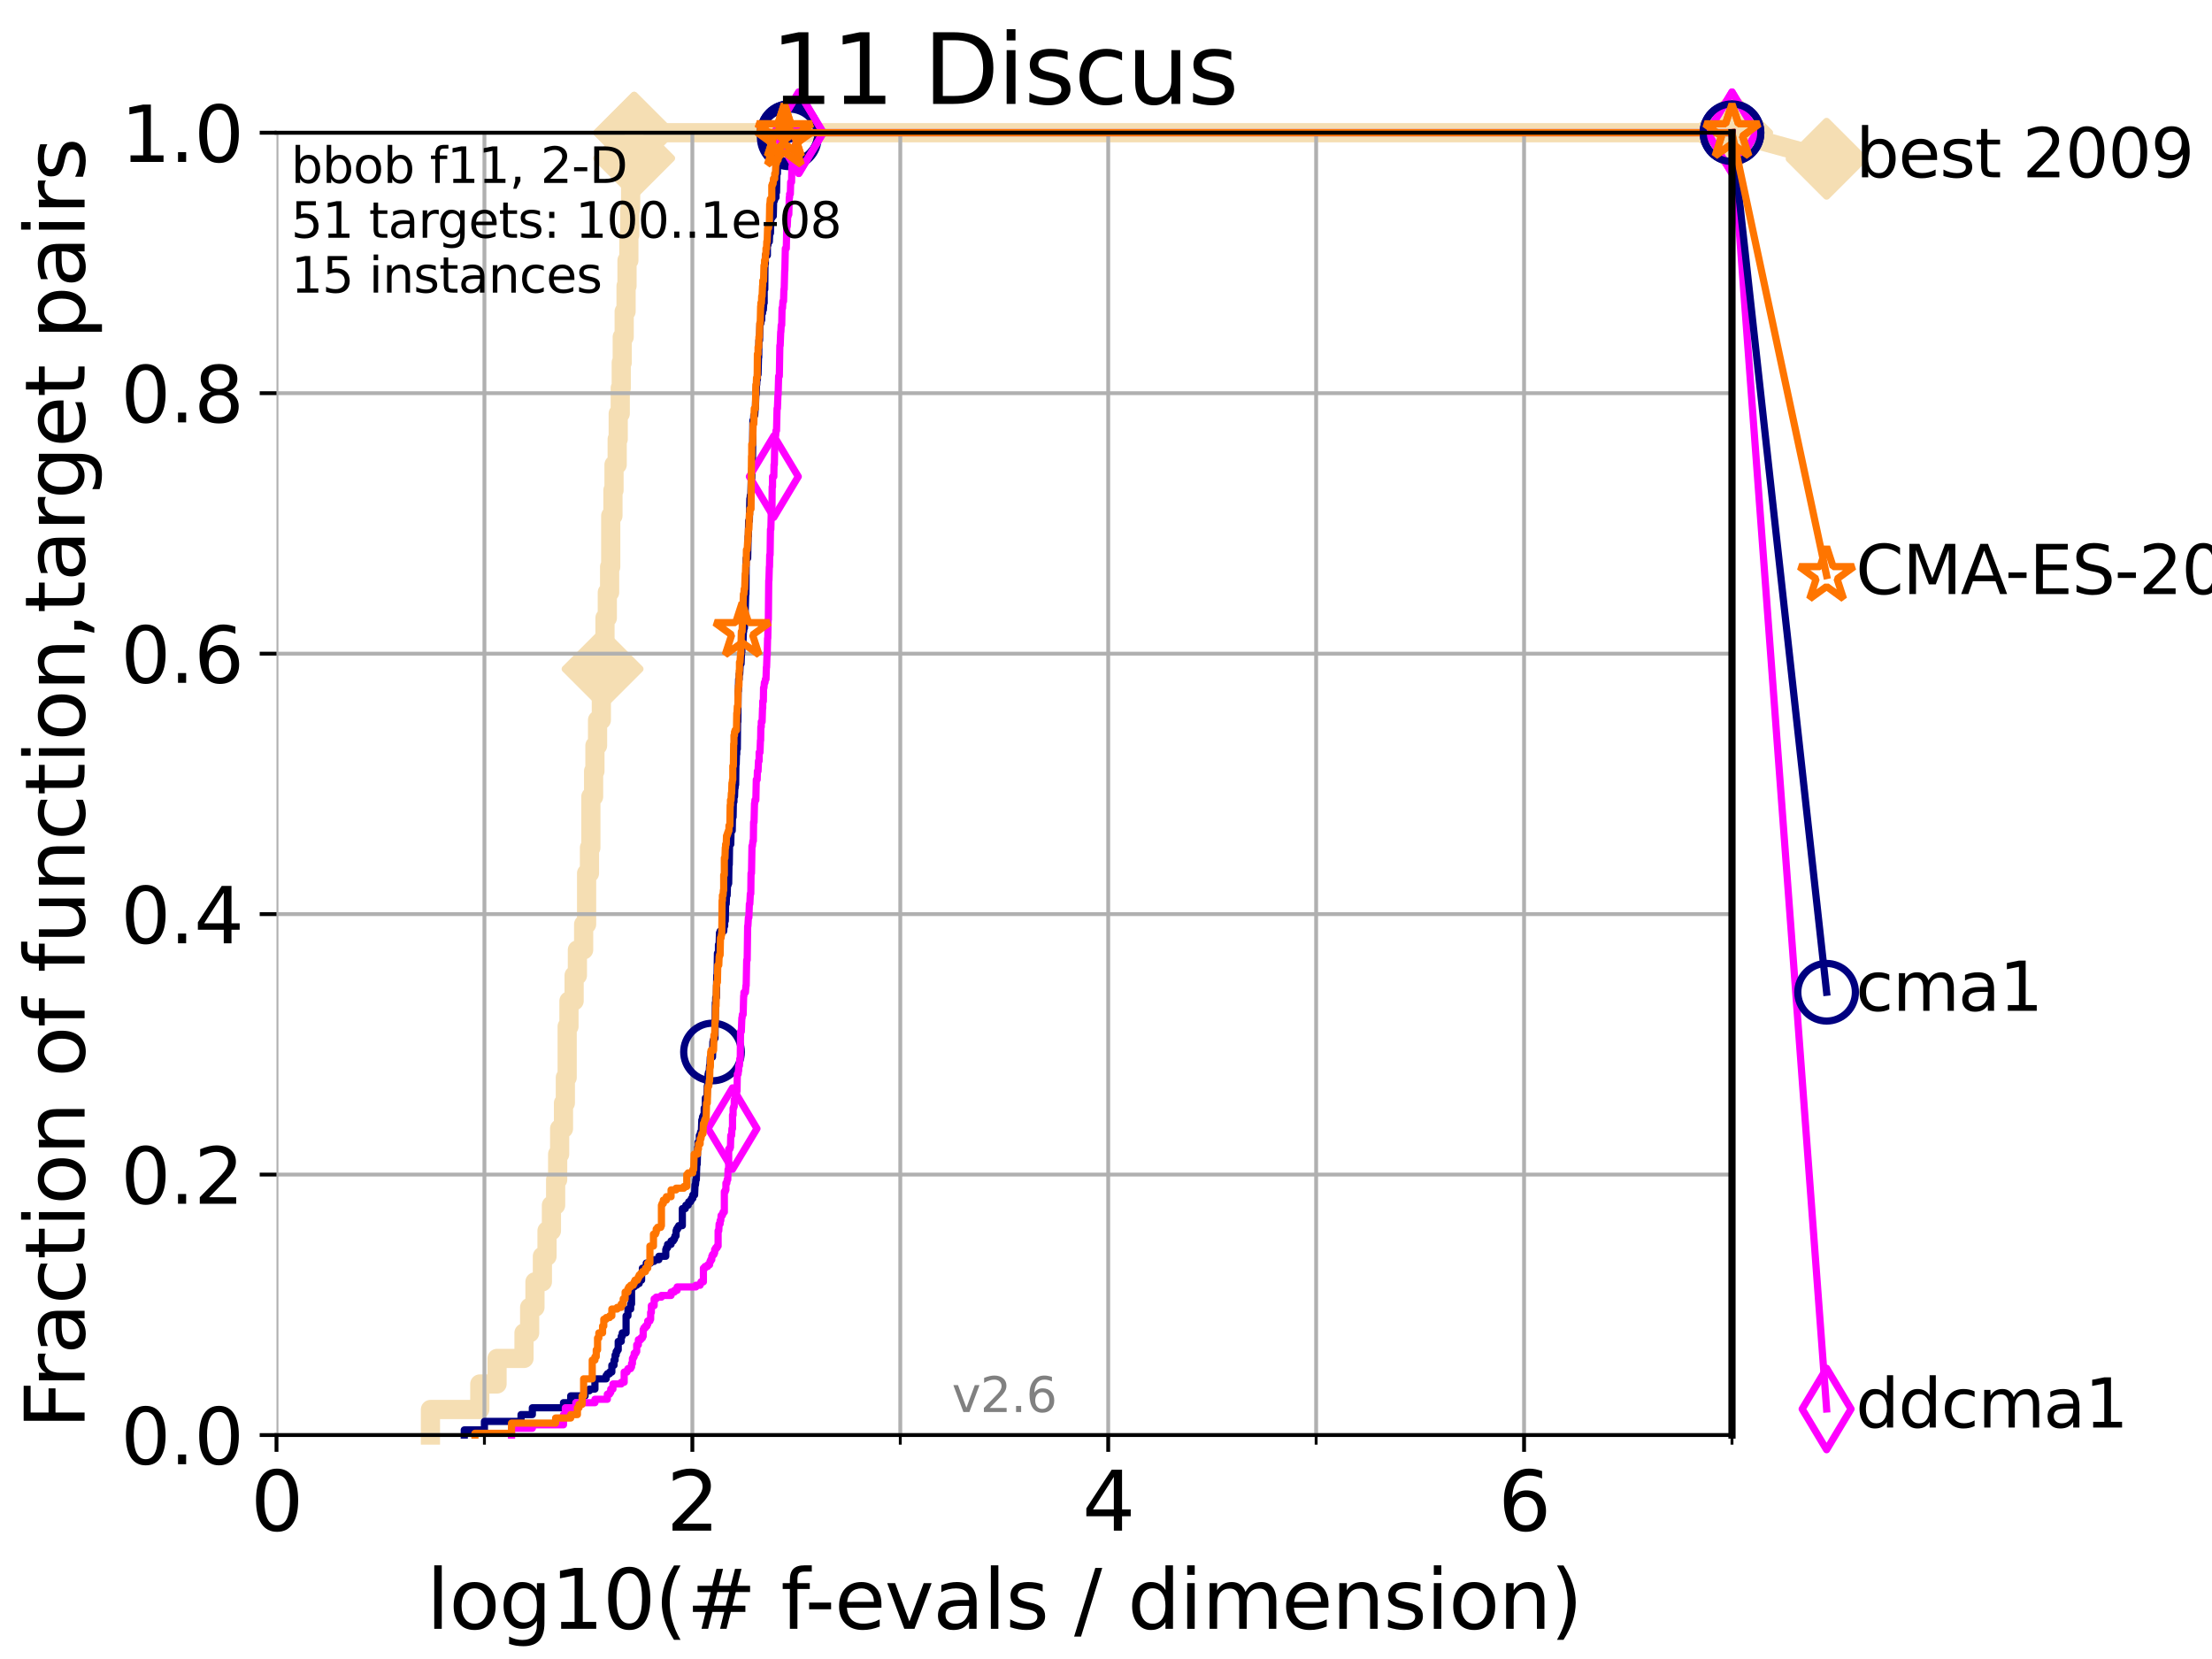 <?xml version="1.0" encoding="utf-8" standalone="no"?>
<!DOCTYPE svg PUBLIC "-//W3C//DTD SVG 1.1//EN"
  "http://www.w3.org/Graphics/SVG/1.1/DTD/svg11.dtd">
<svg xmlns:xlink="http://www.w3.org/1999/xlink" width="460.8pt" height="345.6pt" viewBox="0 0 460.8 345.6" xmlns="http://www.w3.org/2000/svg" version="1.1">
 <defs>
  <style type="text/css">*{stroke-linejoin: round; stroke-linecap: butt}</style>
 </defs>
 <g id="figure_1">
  <g id="patch_1">
   <path d="M 0 345.6 
L 460.8 345.6 
L 460.8 0 
L 0 0 
z
" style="fill: #ffffff"/>
  </g>
  <g id="axes_1">
   <g id="patch_2">
    <path d="M 57.6 298.944 
L 360.806 298.944 
L 360.806 27.648 
L 57.6 27.648 
z
" style="fill: #ffffff"/>
   </g>
   <g id="line2d_1">
    <path d="M 89.669 298.944 
L 89.669 293.624 
L 99.95 293.624 
L 99.95 288.305 
L 103.544 288.305 
L 103.544 282.985 
L 109.159 282.985 
L 109.159 277.666 
L 110.336 277.666 
L 110.336 272.346 
L 111.442 272.346 
L 111.442 267.027 
L 112.989 267.027 
L 112.989 261.707 
L 113.954 261.707 
L 113.954 256.388 
L 114.872 256.388 
L 114.872 251.068 
L 115.747 251.068 
L 115.747 245.749 
L 116.17 245.749 
L 116.17 240.429 
L 116.584 240.429 
L 116.584 235.11 
L 117.384 235.11 
L 117.384 229.79 
L 117.772 229.79 
L 117.772 224.471 
L 118.152 224.471 
L 118.152 213.832 
L 118.525 213.832 
L 118.525 208.512 
L 119.6 208.512 
L 119.6 203.192 
L 120.284 203.192 
L 120.284 197.873 
L 121.582 197.873 
L 121.582 192.553 
L 122.199 192.553 
L 122.199 181.914 
L 122.796 181.914 
L 122.796 176.595 
L 123.088 176.595 
L 123.088 165.956 
L 123.658 165.956 
L 123.658 160.636 
L 123.936 160.636 
L 123.936 155.317 
L 124.482 155.317 
L 124.482 149.997 
L 125.271 149.997 
L 125.271 144.678 
L 125.527 144.678 
L 125.527 139.358 
L 125.779 139.358 
L 125.779 134.039 
L 126.029 134.039 
L 126.029 128.719 
L 126.517 128.719 
L 126.517 123.4 
L 126.994 123.4 
L 126.994 118.08 
L 127.227 118.08 
L 127.227 107.441 
L 127.686 107.441 
L 127.686 102.121 
L 127.911 102.121 
L 127.911 96.802 
L 128.571 96.802 
L 128.571 91.482 
L 128.786 91.482 
L 128.786 86.163 
L 129.209 86.163 
L 129.209 80.843 
L 129.417 80.843 
L 129.417 75.524 
L 129.623 75.524 
L 129.623 70.204 
L 130.027 70.204 
L 130.027 64.885 
L 130.423 64.885 
L 130.423 59.565 
L 130.618 59.565 
L 130.618 54.246 
L 131.002 54.246 
L 131.002 48.926 
L 131.191 48.926 
L 131.191 43.607 
L 131.378 43.607 
L 131.378 38.287 
L 131.564 38.287 
L 131.564 32.968 
L 132.109 32.968 
L 132.109 27.648 
L 360.806 27.648 
" style="fill: none; stroke: #f5deb3; stroke-width: 4; stroke-linecap: square"/>
   </g>
   <g id="line2d_2">
    <defs>
     <path id="m54b5b9d090" d="M -0 7.778 
L 7.778 0 
L 0 -7.778 
L -7.778 -0 
z
" style="stroke: #f5deb3; stroke-width: 1.5; stroke-linejoin: miter"/>
    </defs>
    <g>
     <use xlink:href="#m54b5b9d090" x="125.527" y="139.358" style="fill: #f5deb3; stroke: #f5deb3; stroke-width: 1.5; stroke-linejoin: miter"/>
     <use xlink:href="#m54b5b9d090" x="132.109" y="32.968" style="fill: #f5deb3; stroke: #f5deb3; stroke-width: 1.5; stroke-linejoin: miter"/>
     <use xlink:href="#m54b5b9d090" x="132.109" y="27.648" style="fill: #f5deb3; stroke: #f5deb3; stroke-width: 1.5; stroke-linejoin: miter"/>
     <use xlink:href="#m54b5b9d090" x="132.109" y="27.648" style="fill: #f5deb3; stroke: #f5deb3; stroke-width: 1.5; stroke-linejoin: miter"/>
     <use xlink:href="#m54b5b9d090" x="360.806" y="27.648" style="fill: #f5deb3; stroke: #f5deb3; stroke-width: 1.5; stroke-linejoin: miter"/>
    </g>
   </g>
   <g id="line2d_3">
    <path style="fill: none; stroke: #f5deb3; stroke-width: 4; stroke-linecap: square"/>
    <g/>
   </g>
   <g id="line2d_4">
    <path d="M 360.806 27.648 
L 380.515 33.074 
" style="fill: none; stroke: #f5deb3; stroke-width: 4; stroke-linecap: square"/>
    <g>
     <use xlink:href="#m54b5b9d090" x="360.806" y="27.648" style="fill: #f5deb3; stroke: #f5deb3; stroke-width: 1.5; stroke-linejoin: miter"/>
     <use xlink:href="#m54b5b9d090" x="380.515" y="33.074" style="fill: #f5deb3; stroke: #f5deb3; stroke-width: 1.5; stroke-linejoin: miter"/>
    </g>
   </g>
   <g id="matplotlib.axis_1">
    <g id="xtick_1">
     <g id="line2d_5">
      <path d="M 57.6 298.944 
L 57.6 27.648 
" clip-path="url(#p963a40bc11)" style="fill: none; stroke: #b0b0b0; stroke-width: 0.8; stroke-linecap: square"/>
     </g>
     <g id="line2d_6">
      <defs>
       <path id="m6e93deab44" d="M 0 0 
L 0 3.5 
" style="stroke: #000000; stroke-width: 0.8"/>
      </defs>
      <g>
       <use xlink:href="#m6e93deab44" x="57.6" y="298.944" style="stroke: #000000; stroke-width: 0.8"/>
      </g>
     </g>
     <g id="text_1">
      <!-- 0 -->
      <g transform="translate(52.192 318.861)scale(0.17 -0.17)">
       <defs>
        <path id="DejaVuSans-30" d="M 2034 4250 
Q 1547 4250 1301 3770 
Q 1056 3291 1056 2328 
Q 1056 1369 1301 889 
Q 1547 409 2034 409 
Q 2525 409 2770 889 
Q 3016 1369 3016 2328 
Q 3016 3291 2770 3770 
Q 2525 4250 2034 4250 
z
M 2034 4750 
Q 2819 4750 3233 4129 
Q 3647 3509 3647 2328 
Q 3647 1150 3233 529 
Q 2819 -91 2034 -91 
Q 1250 -91 836 529 
Q 422 1150 422 2328 
Q 422 3509 836 4129 
Q 1250 4750 2034 4750 
z
" transform="scale(0.016)"/>
       </defs>
       <use xlink:href="#DejaVuSans-30"/>
      </g>
     </g>
    </g>
    <g id="xtick_2">
     <g id="line2d_7">
      <path d="M 144.23 298.944 
L 144.23 27.648 
" clip-path="url(#p963a40bc11)" style="fill: none; stroke: #b0b0b0; stroke-width: 0.8; stroke-linecap: square"/>
     </g>
     <g id="line2d_8">
      <g>
       <use xlink:href="#m6e93deab44" x="144.23" y="298.944" style="stroke: #000000; stroke-width: 0.8"/>
      </g>
     </g>
     <g id="text_2">
      <!-- 2 -->
      <g transform="translate(138.822 318.861)scale(0.17 -0.17)">
       <defs>
        <path id="DejaVuSans-32" d="M 1228 531 
L 3431 531 
L 3431 0 
L 469 0 
L 469 531 
Q 828 903 1448 1529 
Q 2069 2156 2228 2338 
Q 2531 2678 2651 2914 
Q 2772 3150 2772 3378 
Q 2772 3750 2511 3984 
Q 2250 4219 1831 4219 
Q 1534 4219 1204 4116 
Q 875 4013 500 3803 
L 500 4441 
Q 881 4594 1212 4672 
Q 1544 4750 1819 4750 
Q 2544 4750 2975 4387 
Q 3406 4025 3406 3419 
Q 3406 3131 3298 2873 
Q 3191 2616 2906 2266 
Q 2828 2175 2409 1742 
Q 1991 1309 1228 531 
z
" transform="scale(0.016)"/>
       </defs>
       <use xlink:href="#DejaVuSans-32"/>
      </g>
     </g>
    </g>
    <g id="xtick_3">
     <g id="line2d_9">
      <path d="M 230.861 298.944 
L 230.861 27.648 
" clip-path="url(#p963a40bc11)" style="fill: none; stroke: #b0b0b0; stroke-width: 0.8; stroke-linecap: square"/>
     </g>
     <g id="line2d_10">
      <g>
       <use xlink:href="#m6e93deab44" x="230.861" y="298.944" style="stroke: #000000; stroke-width: 0.8"/>
      </g>
     </g>
     <g id="text_3">
      <!-- 4 -->
      <g transform="translate(225.453 318.861)scale(0.17 -0.17)">
       <defs>
        <path id="DejaVuSans-34" d="M 2419 4116 
L 825 1625 
L 2419 1625 
L 2419 4116 
z
M 2253 4666 
L 3047 4666 
L 3047 1625 
L 3713 1625 
L 3713 1100 
L 3047 1100 
L 3047 0 
L 2419 0 
L 2419 1100 
L 313 1100 
L 313 1709 
L 2253 4666 
z
" transform="scale(0.016)"/>
       </defs>
       <use xlink:href="#DejaVuSans-34"/>
      </g>
     </g>
    </g>
    <g id="xtick_4">
     <g id="line2d_11">
      <path d="M 317.491 298.944 
L 317.491 27.648 
" clip-path="url(#p963a40bc11)" style="fill: none; stroke: #b0b0b0; stroke-width: 0.8; stroke-linecap: square"/>
     </g>
     <g id="line2d_12">
      <g>
       <use xlink:href="#m6e93deab44" x="317.491" y="298.944" style="stroke: #000000; stroke-width: 0.8"/>
      </g>
     </g>
     <g id="text_4">
      <!-- 6 -->
      <g transform="translate(312.083 318.861)scale(0.17 -0.17)">
       <defs>
        <path id="DejaVuSans-36" d="M 2113 2584 
Q 1688 2584 1439 2293 
Q 1191 2003 1191 1497 
Q 1191 994 1439 701 
Q 1688 409 2113 409 
Q 2538 409 2786 701 
Q 3034 994 3034 1497 
Q 3034 2003 2786 2293 
Q 2538 2584 2113 2584 
z
M 3366 4563 
L 3366 3988 
Q 3128 4100 2886 4159 
Q 2644 4219 2406 4219 
Q 1781 4219 1451 3797 
Q 1122 3375 1075 2522 
Q 1259 2794 1537 2939 
Q 1816 3084 2150 3084 
Q 2853 3084 3261 2657 
Q 3669 2231 3669 1497 
Q 3669 778 3244 343 
Q 2819 -91 2113 -91 
Q 1303 -91 875 529 
Q 447 1150 447 2328 
Q 447 3434 972 4092 
Q 1497 4750 2381 4750 
Q 2619 4750 2861 4703 
Q 3103 4656 3366 4563 
z
" transform="scale(0.016)"/>
       </defs>
       <use xlink:href="#DejaVuSans-36"/>
      </g>
     </g>
    </g>
    <g id="xtick_5">
     <g id="line2d_13">
      <path d="M 100.915 298.944 
L 100.915 27.648 
" clip-path="url(#p963a40bc11)" style="fill: none; stroke: #b0b0b0; stroke-width: 0.8; stroke-linecap: square"/>
     </g>
     <g id="line2d_14">
      <defs>
       <path id="md70c0fd6d0" d="M 0 0 
L 0 2 
" style="stroke: #000000; stroke-width: 0.6"/>
      </defs>
      <g>
       <use xlink:href="#md70c0fd6d0" x="100.915" y="298.944" style="stroke: #000000; stroke-width: 0.6"/>
      </g>
     </g>
    </g>
    <g id="xtick_6">
     <g id="line2d_15">
      <path d="M 187.546 298.944 
L 187.546 27.648 
" clip-path="url(#p963a40bc11)" style="fill: none; stroke: #b0b0b0; stroke-width: 0.8; stroke-linecap: square"/>
     </g>
     <g id="line2d_16">
      <g>
       <use xlink:href="#md70c0fd6d0" x="187.546" y="298.944" style="stroke: #000000; stroke-width: 0.6"/>
      </g>
     </g>
    </g>
    <g id="xtick_7">
     <g id="line2d_17">
      <path d="M 274.176 298.944 
L 274.176 27.648 
" clip-path="url(#p963a40bc11)" style="fill: none; stroke: #b0b0b0; stroke-width: 0.8; stroke-linecap: square"/>
     </g>
     <g id="line2d_18">
      <g>
       <use xlink:href="#md70c0fd6d0" x="274.176" y="298.944" style="stroke: #000000; stroke-width: 0.6"/>
      </g>
     </g>
    </g>
    <g id="xtick_8">
     <g id="line2d_19">
      <path d="M 360.806 298.944 
L 360.806 27.648 
" clip-path="url(#p963a40bc11)" style="fill: none; stroke: #b0b0b0; stroke-width: 0.8; stroke-linecap: square"/>
     </g>
     <g id="line2d_20">
      <g>
       <use xlink:href="#md70c0fd6d0" x="360.806" y="298.944" style="stroke: #000000; stroke-width: 0.6"/>
      </g>
     </g>
    </g>
    <g id="text_5">
     <!-- log10(# f-evals / dimension) -->
     <g transform="translate(88.823 339.314)scale(0.17 -0.17)">
      <defs>
       <path id="DejaVuSans-6c" d="M 603 4863 
L 1178 4863 
L 1178 0 
L 603 0 
L 603 4863 
z
" transform="scale(0.016)"/>
       <path id="DejaVuSans-6f" d="M 1959 3097 
Q 1497 3097 1228 2736 
Q 959 2375 959 1747 
Q 959 1119 1226 758 
Q 1494 397 1959 397 
Q 2419 397 2687 759 
Q 2956 1122 2956 1747 
Q 2956 2369 2687 2733 
Q 2419 3097 1959 3097 
z
M 1959 3584 
Q 2709 3584 3137 3096 
Q 3566 2609 3566 1747 
Q 3566 888 3137 398 
Q 2709 -91 1959 -91 
Q 1206 -91 779 398 
Q 353 888 353 1747 
Q 353 2609 779 3096 
Q 1206 3584 1959 3584 
z
" transform="scale(0.016)"/>
       <path id="DejaVuSans-67" d="M 2906 1791 
Q 2906 2416 2648 2759 
Q 2391 3103 1925 3103 
Q 1463 3103 1205 2759 
Q 947 2416 947 1791 
Q 947 1169 1205 825 
Q 1463 481 1925 481 
Q 2391 481 2648 825 
Q 2906 1169 2906 1791 
z
M 3481 434 
Q 3481 -459 3084 -895 
Q 2688 -1331 1869 -1331 
Q 1566 -1331 1297 -1286 
Q 1028 -1241 775 -1147 
L 775 -588 
Q 1028 -725 1275 -790 
Q 1522 -856 1778 -856 
Q 2344 -856 2625 -561 
Q 2906 -266 2906 331 
L 2906 616 
Q 2728 306 2450 153 
Q 2172 0 1784 0 
Q 1141 0 747 490 
Q 353 981 353 1791 
Q 353 2603 747 3093 
Q 1141 3584 1784 3584 
Q 2172 3584 2450 3431 
Q 2728 3278 2906 2969 
L 2906 3500 
L 3481 3500 
L 3481 434 
z
" transform="scale(0.016)"/>
       <path id="DejaVuSans-31" d="M 794 531 
L 1825 531 
L 1825 4091 
L 703 3866 
L 703 4441 
L 1819 4666 
L 2450 4666 
L 2450 531 
L 3481 531 
L 3481 0 
L 794 0 
L 794 531 
z
" transform="scale(0.016)"/>
       <path id="DejaVuSans-28" d="M 1984 4856 
Q 1566 4138 1362 3434 
Q 1159 2731 1159 2009 
Q 1159 1288 1364 580 
Q 1569 -128 1984 -844 
L 1484 -844 
Q 1016 -109 783 600 
Q 550 1309 550 2009 
Q 550 2706 781 3412 
Q 1013 4119 1484 4856 
L 1984 4856 
z
" transform="scale(0.016)"/>
       <path id="DejaVuSans-23" d="M 3272 2816 
L 2363 2816 
L 2100 1772 
L 3016 1772 
L 3272 2816 
z
M 2803 4594 
L 2478 3297 
L 3391 3297 
L 3719 4594 
L 4219 4594 
L 3897 3297 
L 4872 3297 
L 4872 2816 
L 3775 2816 
L 3519 1772 
L 4513 1772 
L 4513 1294 
L 3397 1294 
L 3072 0 
L 2572 0 
L 2894 1294 
L 1978 1294 
L 1656 0 
L 1153 0 
L 1478 1294 
L 494 1294 
L 494 1772 
L 1594 1772 
L 1856 2816 
L 850 2816 
L 850 3297 
L 1978 3297 
L 2297 4594 
L 2803 4594 
z
" transform="scale(0.016)"/>
       <path id="DejaVuSans-20" transform="scale(0.016)"/>
       <path id="DejaVuSans-66" d="M 2375 4863 
L 2375 4384 
L 1825 4384 
Q 1516 4384 1395 4259 
Q 1275 4134 1275 3809 
L 1275 3500 
L 2222 3500 
L 2222 3053 
L 1275 3053 
L 1275 0 
L 697 0 
L 697 3053 
L 147 3053 
L 147 3500 
L 697 3500 
L 697 3744 
Q 697 4328 969 4595 
Q 1241 4863 1831 4863 
L 2375 4863 
z
" transform="scale(0.016)"/>
       <path id="DejaVuSans-2d" d="M 313 2009 
L 1997 2009 
L 1997 1497 
L 313 1497 
L 313 2009 
z
" transform="scale(0.016)"/>
       <path id="DejaVuSans-65" d="M 3597 1894 
L 3597 1613 
L 953 1613 
Q 991 1019 1311 708 
Q 1631 397 2203 397 
Q 2534 397 2845 478 
Q 3156 559 3463 722 
L 3463 178 
Q 3153 47 2828 -22 
Q 2503 -91 2169 -91 
Q 1331 -91 842 396 
Q 353 884 353 1716 
Q 353 2575 817 3079 
Q 1281 3584 2069 3584 
Q 2775 3584 3186 3129 
Q 3597 2675 3597 1894 
z
M 3022 2063 
Q 3016 2534 2758 2815 
Q 2500 3097 2075 3097 
Q 1594 3097 1305 2825 
Q 1016 2553 972 2059 
L 3022 2063 
z
" transform="scale(0.016)"/>
       <path id="DejaVuSans-76" d="M 191 3500 
L 800 3500 
L 1894 563 
L 2988 3500 
L 3597 3500 
L 2284 0 
L 1503 0 
L 191 3500 
z
" transform="scale(0.016)"/>
       <path id="DejaVuSans-61" d="M 2194 1759 
Q 1497 1759 1228 1600 
Q 959 1441 959 1056 
Q 959 750 1161 570 
Q 1363 391 1709 391 
Q 2188 391 2477 730 
Q 2766 1069 2766 1631 
L 2766 1759 
L 2194 1759 
z
M 3341 1997 
L 3341 0 
L 2766 0 
L 2766 531 
Q 2569 213 2275 61 
Q 1981 -91 1556 -91 
Q 1019 -91 701 211 
Q 384 513 384 1019 
Q 384 1609 779 1909 
Q 1175 2209 1959 2209 
L 2766 2209 
L 2766 2266 
Q 2766 2663 2505 2880 
Q 2244 3097 1772 3097 
Q 1472 3097 1187 3025 
Q 903 2953 641 2809 
L 641 3341 
Q 956 3463 1253 3523 
Q 1550 3584 1831 3584 
Q 2591 3584 2966 3190 
Q 3341 2797 3341 1997 
z
" transform="scale(0.016)"/>
       <path id="DejaVuSans-73" d="M 2834 3397 
L 2834 2853 
Q 2591 2978 2328 3040 
Q 2066 3103 1784 3103 
Q 1356 3103 1142 2972 
Q 928 2841 928 2578 
Q 928 2378 1081 2264 
Q 1234 2150 1697 2047 
L 1894 2003 
Q 2506 1872 2764 1633 
Q 3022 1394 3022 966 
Q 3022 478 2636 193 
Q 2250 -91 1575 -91 
Q 1294 -91 989 -36 
Q 684 19 347 128 
L 347 722 
Q 666 556 975 473 
Q 1284 391 1588 391 
Q 1994 391 2212 530 
Q 2431 669 2431 922 
Q 2431 1156 2273 1281 
Q 2116 1406 1581 1522 
L 1381 1569 
Q 847 1681 609 1914 
Q 372 2147 372 2553 
Q 372 3047 722 3315 
Q 1072 3584 1716 3584 
Q 2034 3584 2315 3537 
Q 2597 3491 2834 3397 
z
" transform="scale(0.016)"/>
       <path id="DejaVuSans-2f" d="M 1625 4666 
L 2156 4666 
L 531 -594 
L 0 -594 
L 1625 4666 
z
" transform="scale(0.016)"/>
       <path id="DejaVuSans-64" d="M 2906 2969 
L 2906 4863 
L 3481 4863 
L 3481 0 
L 2906 0 
L 2906 525 
Q 2725 213 2448 61 
Q 2172 -91 1784 -91 
Q 1150 -91 751 415 
Q 353 922 353 1747 
Q 353 2572 751 3078 
Q 1150 3584 1784 3584 
Q 2172 3584 2448 3432 
Q 2725 3281 2906 2969 
z
M 947 1747 
Q 947 1113 1208 752 
Q 1469 391 1925 391 
Q 2381 391 2643 752 
Q 2906 1113 2906 1747 
Q 2906 2381 2643 2742 
Q 2381 3103 1925 3103 
Q 1469 3103 1208 2742 
Q 947 2381 947 1747 
z
" transform="scale(0.016)"/>
       <path id="DejaVuSans-69" d="M 603 3500 
L 1178 3500 
L 1178 0 
L 603 0 
L 603 3500 
z
M 603 4863 
L 1178 4863 
L 1178 4134 
L 603 4134 
L 603 4863 
z
" transform="scale(0.016)"/>
       <path id="DejaVuSans-6d" d="M 3328 2828 
Q 3544 3216 3844 3400 
Q 4144 3584 4550 3584 
Q 5097 3584 5394 3201 
Q 5691 2819 5691 2113 
L 5691 0 
L 5113 0 
L 5113 2094 
Q 5113 2597 4934 2840 
Q 4756 3084 4391 3084 
Q 3944 3084 3684 2787 
Q 3425 2491 3425 1978 
L 3425 0 
L 2847 0 
L 2847 2094 
Q 2847 2600 2669 2842 
Q 2491 3084 2119 3084 
Q 1678 3084 1418 2786 
Q 1159 2488 1159 1978 
L 1159 0 
L 581 0 
L 581 3500 
L 1159 3500 
L 1159 2956 
Q 1356 3278 1631 3431 
Q 1906 3584 2284 3584 
Q 2666 3584 2933 3390 
Q 3200 3197 3328 2828 
z
" transform="scale(0.016)"/>
       <path id="DejaVuSans-6e" d="M 3513 2113 
L 3513 0 
L 2938 0 
L 2938 2094 
Q 2938 2591 2744 2837 
Q 2550 3084 2163 3084 
Q 1697 3084 1428 2787 
Q 1159 2491 1159 1978 
L 1159 0 
L 581 0 
L 581 3500 
L 1159 3500 
L 1159 2956 
Q 1366 3272 1645 3428 
Q 1925 3584 2291 3584 
Q 2894 3584 3203 3211 
Q 3513 2838 3513 2113 
z
" transform="scale(0.016)"/>
       <path id="DejaVuSans-29" d="M 513 4856 
L 1013 4856 
Q 1481 4119 1714 3412 
Q 1947 2706 1947 2009 
Q 1947 1309 1714 600 
Q 1481 -109 1013 -844 
L 513 -844 
Q 928 -128 1133 580 
Q 1338 1288 1338 2009 
Q 1338 2731 1133 3434 
Q 928 4138 513 4856 
z
" transform="scale(0.016)"/>
      </defs>
      <use xlink:href="#DejaVuSans-6c"/>
      <use xlink:href="#DejaVuSans-6f" x="27.783"/>
      <use xlink:href="#DejaVuSans-67" x="88.965"/>
      <use xlink:href="#DejaVuSans-31" x="152.441"/>
      <use xlink:href="#DejaVuSans-30" x="216.064"/>
      <use xlink:href="#DejaVuSans-28" x="279.688"/>
      <use xlink:href="#DejaVuSans-23" x="318.701"/>
      <use xlink:href="#DejaVuSans-20" x="402.49"/>
      <use xlink:href="#DejaVuSans-66" x="434.277"/>
      <use xlink:href="#DejaVuSans-2d" x="463.982"/>
      <use xlink:href="#DejaVuSans-65" x="500.066"/>
      <use xlink:href="#DejaVuSans-76" x="561.59"/>
      <use xlink:href="#DejaVuSans-61" x="620.77"/>
      <use xlink:href="#DejaVuSans-6c" x="682.049"/>
      <use xlink:href="#DejaVuSans-73" x="709.832"/>
      <use xlink:href="#DejaVuSans-20" x="761.932"/>
      <use xlink:href="#DejaVuSans-2f" x="793.719"/>
      <use xlink:href="#DejaVuSans-20" x="827.41"/>
      <use xlink:href="#DejaVuSans-64" x="859.197"/>
      <use xlink:href="#DejaVuSans-69" x="922.674"/>
      <use xlink:href="#DejaVuSans-6d" x="950.457"/>
      <use xlink:href="#DejaVuSans-65" x="1047.869"/>
      <use xlink:href="#DejaVuSans-6e" x="1109.393"/>
      <use xlink:href="#DejaVuSans-73" x="1172.771"/>
      <use xlink:href="#DejaVuSans-69" x="1224.871"/>
      <use xlink:href="#DejaVuSans-6f" x="1252.654"/>
      <use xlink:href="#DejaVuSans-6e" x="1313.836"/>
      <use xlink:href="#DejaVuSans-29" x="1377.215"/>
     </g>
    </g>
   </g>
   <g id="matplotlib.axis_2">
    <g id="ytick_1">
     <g id="line2d_21">
      <path d="M 57.6 298.944 
L 360.806 298.944 
" clip-path="url(#p963a40bc11)" style="fill: none; stroke: #b0b0b0; stroke-width: 0.8; stroke-linecap: square"/>
     </g>
     <g id="line2d_22">
      <defs>
       <path id="mf9c43edcc6" d="M 0 0 
L -3.5 0 
" style="stroke: #000000; stroke-width: 0.8"/>
      </defs>
      <g>
       <use xlink:href="#mf9c43edcc6" x="57.6" y="298.944" style="stroke: #000000; stroke-width: 0.8"/>
      </g>
     </g>
     <g id="text_6">
      <!-- 0.0 -->
      <g transform="translate(25.155 305.023)scale(0.16 -0.16)">
       <defs>
        <path id="DejaVuSans-2e" d="M 684 794 
L 1344 794 
L 1344 0 
L 684 0 
L 684 794 
z
" transform="scale(0.016)"/>
       </defs>
       <use xlink:href="#DejaVuSans-30"/>
       <use xlink:href="#DejaVuSans-2e" x="63.623"/>
       <use xlink:href="#DejaVuSans-30" x="95.41"/>
      </g>
     </g>
    </g>
    <g id="ytick_2">
     <g id="line2d_23">
      <path d="M 57.6 244.685 
L 360.806 244.685 
" clip-path="url(#p963a40bc11)" style="fill: none; stroke: #b0b0b0; stroke-width: 0.8; stroke-linecap: square"/>
     </g>
     <g id="line2d_24">
      <g>
       <use xlink:href="#mf9c43edcc6" x="57.6" y="244.685" style="stroke: #000000; stroke-width: 0.8"/>
      </g>
     </g>
     <g id="text_7">
      <!-- 0.2 -->
      <g transform="translate(25.155 250.764)scale(0.16 -0.16)">
       <use xlink:href="#DejaVuSans-30"/>
       <use xlink:href="#DejaVuSans-2e" x="63.623"/>
       <use xlink:href="#DejaVuSans-32" x="95.41"/>
      </g>
     </g>
    </g>
    <g id="ytick_3">
     <g id="line2d_25">
      <path d="M 57.6 190.426 
L 360.806 190.426 
" clip-path="url(#p963a40bc11)" style="fill: none; stroke: #b0b0b0; stroke-width: 0.8; stroke-linecap: square"/>
     </g>
     <g id="line2d_26">
      <g>
       <use xlink:href="#mf9c43edcc6" x="57.6" y="190.426" style="stroke: #000000; stroke-width: 0.8"/>
      </g>
     </g>
     <g id="text_8">
      <!-- 0.4 -->
      <g transform="translate(25.155 196.504)scale(0.16 -0.16)">
       <use xlink:href="#DejaVuSans-30"/>
       <use xlink:href="#DejaVuSans-2e" x="63.623"/>
       <use xlink:href="#DejaVuSans-34" x="95.41"/>
      </g>
     </g>
    </g>
    <g id="ytick_4">
     <g id="line2d_27">
      <path d="M 57.6 136.166 
L 360.806 136.166 
" clip-path="url(#p963a40bc11)" style="fill: none; stroke: #b0b0b0; stroke-width: 0.8; stroke-linecap: square"/>
     </g>
     <g id="line2d_28">
      <g>
       <use xlink:href="#mf9c43edcc6" x="57.6" y="136.166" style="stroke: #000000; stroke-width: 0.8"/>
      </g>
     </g>
     <g id="text_9">
      <!-- 0.6 -->
      <g transform="translate(25.155 142.245)scale(0.16 -0.16)">
       <use xlink:href="#DejaVuSans-30"/>
       <use xlink:href="#DejaVuSans-2e" x="63.623"/>
       <use xlink:href="#DejaVuSans-36" x="95.41"/>
      </g>
     </g>
    </g>
    <g id="ytick_5">
     <g id="line2d_29">
      <path d="M 57.6 81.907 
L 360.806 81.907 
" clip-path="url(#p963a40bc11)" style="fill: none; stroke: #b0b0b0; stroke-width: 0.8; stroke-linecap: square"/>
     </g>
     <g id="line2d_30">
      <g>
       <use xlink:href="#mf9c43edcc6" x="57.6" y="81.907" style="stroke: #000000; stroke-width: 0.8"/>
      </g>
     </g>
     <g id="text_10">
      <!-- 0.8 -->
      <g transform="translate(25.155 87.986)scale(0.16 -0.16)">
       <defs>
        <path id="DejaVuSans-38" d="M 2034 2216 
Q 1584 2216 1326 1975 
Q 1069 1734 1069 1313 
Q 1069 891 1326 650 
Q 1584 409 2034 409 
Q 2484 409 2743 651 
Q 3003 894 3003 1313 
Q 3003 1734 2745 1975 
Q 2488 2216 2034 2216 
z
M 1403 2484 
Q 997 2584 770 2862 
Q 544 3141 544 3541 
Q 544 4100 942 4425 
Q 1341 4750 2034 4750 
Q 2731 4750 3128 4425 
Q 3525 4100 3525 3541 
Q 3525 3141 3298 2862 
Q 3072 2584 2669 2484 
Q 3125 2378 3379 2068 
Q 3634 1759 3634 1313 
Q 3634 634 3220 271 
Q 2806 -91 2034 -91 
Q 1263 -91 848 271 
Q 434 634 434 1313 
Q 434 1759 690 2068 
Q 947 2378 1403 2484 
z
M 1172 3481 
Q 1172 3119 1398 2916 
Q 1625 2713 2034 2713 
Q 2441 2713 2670 2916 
Q 2900 3119 2900 3481 
Q 2900 3844 2670 4047 
Q 2441 4250 2034 4250 
Q 1625 4250 1398 4047 
Q 1172 3844 1172 3481 
z
" transform="scale(0.016)"/>
       </defs>
       <use xlink:href="#DejaVuSans-30"/>
       <use xlink:href="#DejaVuSans-2e" x="63.623"/>
       <use xlink:href="#DejaVuSans-38" x="95.41"/>
      </g>
     </g>
    </g>
    <g id="ytick_6">
     <g id="line2d_31">
      <path d="M 57.6 27.648 
L 360.806 27.648 
" clip-path="url(#p963a40bc11)" style="fill: none; stroke: #b0b0b0; stroke-width: 0.8; stroke-linecap: square"/>
     </g>
     <g id="line2d_32">
      <g>
       <use xlink:href="#mf9c43edcc6" x="57.6" y="27.648" style="stroke: #000000; stroke-width: 0.8"/>
      </g>
     </g>
     <g id="text_11">
      <!-- 1.0 -->
      <g transform="translate(25.155 33.727)scale(0.16 -0.16)">
       <use xlink:href="#DejaVuSans-31"/>
       <use xlink:href="#DejaVuSans-2e" x="63.623"/>
       <use xlink:href="#DejaVuSans-30" x="95.41"/>
      </g>
     </g>
    </g>
    <g id="text_12">
     <!-- Fraction of function,target pairs -->
     <g transform="translate(17.62 297.681)rotate(-90)scale(0.17 -0.17)">
      <defs>
       <path id="DejaVuSans-46" d="M 628 4666 
L 3309 4666 
L 3309 4134 
L 1259 4134 
L 1259 2759 
L 3109 2759 
L 3109 2228 
L 1259 2228 
L 1259 0 
L 628 0 
L 628 4666 
z
" transform="scale(0.016)"/>
       <path id="DejaVuSans-72" d="M 2631 2963 
Q 2534 3019 2420 3045 
Q 2306 3072 2169 3072 
Q 1681 3072 1420 2755 
Q 1159 2438 1159 1844 
L 1159 0 
L 581 0 
L 581 3500 
L 1159 3500 
L 1159 2956 
Q 1341 3275 1631 3429 
Q 1922 3584 2338 3584 
Q 2397 3584 2469 3576 
Q 2541 3569 2628 3553 
L 2631 2963 
z
" transform="scale(0.016)"/>
       <path id="DejaVuSans-63" d="M 3122 3366 
L 3122 2828 
Q 2878 2963 2633 3030 
Q 2388 3097 2138 3097 
Q 1578 3097 1268 2742 
Q 959 2388 959 1747 
Q 959 1106 1268 751 
Q 1578 397 2138 397 
Q 2388 397 2633 464 
Q 2878 531 3122 666 
L 3122 134 
Q 2881 22 2623 -34 
Q 2366 -91 2075 -91 
Q 1284 -91 818 406 
Q 353 903 353 1747 
Q 353 2603 823 3093 
Q 1294 3584 2113 3584 
Q 2378 3584 2631 3529 
Q 2884 3475 3122 3366 
z
" transform="scale(0.016)"/>
       <path id="DejaVuSans-74" d="M 1172 4494 
L 1172 3500 
L 2356 3500 
L 2356 3053 
L 1172 3053 
L 1172 1153 
Q 1172 725 1289 603 
Q 1406 481 1766 481 
L 2356 481 
L 2356 0 
L 1766 0 
Q 1100 0 847 248 
Q 594 497 594 1153 
L 594 3053 
L 172 3053 
L 172 3500 
L 594 3500 
L 594 4494 
L 1172 4494 
z
" transform="scale(0.016)"/>
       <path id="DejaVuSans-75" d="M 544 1381 
L 544 3500 
L 1119 3500 
L 1119 1403 
Q 1119 906 1312 657 
Q 1506 409 1894 409 
Q 2359 409 2629 706 
Q 2900 1003 2900 1516 
L 2900 3500 
L 3475 3500 
L 3475 0 
L 2900 0 
L 2900 538 
Q 2691 219 2414 64 
Q 2138 -91 1772 -91 
Q 1169 -91 856 284 
Q 544 659 544 1381 
z
M 1991 3584 
L 1991 3584 
z
" transform="scale(0.016)"/>
       <path id="DejaVuSans-2c" d="M 750 794 
L 1409 794 
L 1409 256 
L 897 -744 
L 494 -744 
L 750 256 
L 750 794 
z
" transform="scale(0.016)"/>
       <path id="DejaVuSans-70" d="M 1159 525 
L 1159 -1331 
L 581 -1331 
L 581 3500 
L 1159 3500 
L 1159 2969 
Q 1341 3281 1617 3432 
Q 1894 3584 2278 3584 
Q 2916 3584 3314 3078 
Q 3713 2572 3713 1747 
Q 3713 922 3314 415 
Q 2916 -91 2278 -91 
Q 1894 -91 1617 61 
Q 1341 213 1159 525 
z
M 3116 1747 
Q 3116 2381 2855 2742 
Q 2594 3103 2138 3103 
Q 1681 3103 1420 2742 
Q 1159 2381 1159 1747 
Q 1159 1113 1420 752 
Q 1681 391 2138 391 
Q 2594 391 2855 752 
Q 3116 1113 3116 1747 
z
" transform="scale(0.016)"/>
      </defs>
      <use xlink:href="#DejaVuSans-46"/>
      <use xlink:href="#DejaVuSans-72" x="50.27"/>
      <use xlink:href="#DejaVuSans-61" x="91.383"/>
      <use xlink:href="#DejaVuSans-63" x="152.662"/>
      <use xlink:href="#DejaVuSans-74" x="207.643"/>
      <use xlink:href="#DejaVuSans-69" x="246.852"/>
      <use xlink:href="#DejaVuSans-6f" x="274.635"/>
      <use xlink:href="#DejaVuSans-6e" x="335.816"/>
      <use xlink:href="#DejaVuSans-20" x="399.195"/>
      <use xlink:href="#DejaVuSans-6f" x="430.982"/>
      <use xlink:href="#DejaVuSans-66" x="492.164"/>
      <use xlink:href="#DejaVuSans-20" x="527.369"/>
      <use xlink:href="#DejaVuSans-66" x="559.156"/>
      <use xlink:href="#DejaVuSans-75" x="594.361"/>
      <use xlink:href="#DejaVuSans-6e" x="657.74"/>
      <use xlink:href="#DejaVuSans-63" x="721.119"/>
      <use xlink:href="#DejaVuSans-74" x="776.1"/>
      <use xlink:href="#DejaVuSans-69" x="815.309"/>
      <use xlink:href="#DejaVuSans-6f" x="843.092"/>
      <use xlink:href="#DejaVuSans-6e" x="904.273"/>
      <use xlink:href="#DejaVuSans-2c" x="967.652"/>
      <use xlink:href="#DejaVuSans-74" x="999.439"/>
      <use xlink:href="#DejaVuSans-61" x="1038.648"/>
      <use xlink:href="#DejaVuSans-72" x="1099.928"/>
      <use xlink:href="#DejaVuSans-67" x="1139.291"/>
      <use xlink:href="#DejaVuSans-65" x="1202.768"/>
      <use xlink:href="#DejaVuSans-74" x="1264.291"/>
      <use xlink:href="#DejaVuSans-20" x="1303.5"/>
      <use xlink:href="#DejaVuSans-70" x="1335.287"/>
      <use xlink:href="#DejaVuSans-61" x="1398.764"/>
      <use xlink:href="#DejaVuSans-69" x="1460.043"/>
      <use xlink:href="#DejaVuSans-72" x="1487.826"/>
      <use xlink:href="#DejaVuSans-73" x="1528.939"/>
     </g>
    </g>
   </g>
   <g id="line2d_33">
    <defs>
     <path id="mdab22db9ef" d="M 0 1.5 
C 0.398 1.5 0.779 1.342 1.061 1.061 
C 1.342 0.779 1.5 0.398 1.5 0 
C 1.5 -0.398 1.342 -0.779 1.061 -1.061 
C 0.779 -1.342 0.398 -1.5 0 -1.5 
C -0.398 -1.5 -0.779 -1.342 -1.061 -1.061 
C -1.342 -0.779 -1.5 -0.398 -1.5 0 
C -1.5 0.398 -1.342 0.779 -1.061 1.061 
C -0.779 1.342 -0.398 1.5 0 1.5 
z
" style="stroke: #f5deb3"/>
    </defs>
    <g>
     <use xlink:href="#mdab22db9ef" x="132.109" y="27.648" style="fill: #f5deb3; stroke: #f5deb3"/>
     <use xlink:href="#mdab22db9ef" x="132.109" y="27.648" style="fill: #f5deb3; stroke: #f5deb3"/>
    </g>
   </g>
   <g id="line2d_34">
    <defs>
     <path id="m2517a9b725" d="M 0 1.5 
C 0.398 1.5 0.779 1.342 1.061 1.061 
C 1.342 0.779 1.5 0.398 1.5 0 
C 1.5 -0.398 1.342 -0.779 1.061 -1.061 
C 0.779 -1.342 0.398 -1.5 0 -1.5 
C -0.398 -1.5 -0.779 -1.342 -1.061 -1.061 
C -1.342 -0.779 -1.5 -0.398 -1.5 0 
C -1.5 0.398 -1.342 0.779 -1.061 1.061 
C -0.779 1.342 -0.398 1.5 0 1.5 
z
" style="stroke: #000080"/>
    </defs>
    <g>
     <use xlink:href="#m2517a9b725" x="164.421" y="27.648" style="fill: #000080; stroke: #000080"/>
     <use xlink:href="#m2517a9b725" x="164.421" y="27.648" style="fill: #000080; stroke: #000080"/>
    </g>
   </g>
   <g id="line2d_35">
    <path d="M 96.718 298.944 
L 96.718 297.88 
L 100.915 297.88 
L 100.915 296.107 
L 108.543 296.107 
L 108.543 294.688 
L 110.897 294.688 
L 110.897 293.27 
L 117.384 293.27 
L 117.384 292.206 
L 118.89 292.206 
L 118.89 290.787 
L 121.893 290.787 
L 121.893 289.723 
L 122.796 289.723 
L 122.796 289.369 
L 123.936 289.369 
L 123.936 287.241 
L 126.275 287.241 
L 126.275 286.532 
L 126.517 286.532 
L 126.517 286.177 
L 126.994 286.177 
L 126.994 285.822 
L 127.458 285.822 
L 127.458 284.404 
L 127.911 284.404 
L 127.911 283.34 
L 128.134 283.34 
L 128.134 282.276 
L 128.354 282.276 
L 128.354 281.567 
L 128.571 281.567 
L 128.571 281.212 
L 128.786 281.212 
L 128.786 279.439 
L 129.417 279.439 
L 129.417 278.375 
L 129.623 278.375 
L 129.623 277.666 
L 130.423 277.666 
L 130.423 274.12 
L 130.811 274.12 
L 130.811 272.701 
L 131.378 272.701 
L 131.378 271.637 
L 131.564 271.637 
L 131.564 268.091 
L 132.109 268.091 
L 132.109 267.736 
L 132.639 267.736 
L 132.639 267.381 
L 133.154 267.381 
L 133.154 266.672 
L 133.656 266.672 
L 133.656 265.254 
L 133.82 265.254 
L 133.82 264.19 
L 134.621 264.19 
L 134.621 263.126 
L 135.539 263.126 
L 135.539 262.771 
L 136.271 262.771 
L 136.271 262.417 
L 137.25 262.417 
L 137.25 261.707 
L 138.693 261.707 
L 138.693 260.289 
L 138.819 260.289 
L 138.819 259.934 
L 139.068 259.934 
L 139.068 259.225 
L 139.796 259.225 
L 139.796 258.516 
L 140.266 258.516 
L 140.266 258.161 
L 140.497 258.161 
L 140.497 257.806 
L 140.612 257.806 
L 140.612 257.452 
L 140.838 257.452 
L 140.838 256.388 
L 140.951 256.388 
L 140.951 256.033 
L 141.173 256.033 
L 141.173 255.678 
L 141.393 255.678 
L 141.393 255.324 
L 142.144 255.324 
L 142.144 251.778 
L 142.764 251.778 
L 142.865 251.068 
L 143.364 251.068 
L 143.462 250.359 
L 143.85 250.359 
L 143.85 250.004 
L 144.041 250.004 
L 144.041 249.65 
L 144.324 249.65 
L 144.324 248.94 
L 144.695 248.94 
L 144.786 246.813 
L 144.878 246.813 
L 144.968 245.749 
L 145.058 245.749 
L 145.148 242.557 
L 145.238 242.557 
L 145.327 239.011 
L 145.415 239.011 
L 145.415 237.947 
L 145.678 237.947 
L 145.678 236.528 
L 145.852 236.528 
L 145.938 235.819 
L 146.109 235.819 
L 146.194 233.336 
L 146.278 233.336 
L 146.362 232.627 
L 146.53 232.627 
L 146.53 232.273 
L 146.695 232.273 
L 146.695 230.854 
L 146.941 230.854 
L 146.941 228.726 
L 147.264 228.726 
L 147.344 226.244 
L 147.424 226.244 
L 147.503 223.761 
L 147.582 223.761 
L 147.582 223.407 
L 147.738 223.407 
L 147.816 221.988 
L 147.894 221.988 
L 147.971 220.215 
L 148.428 220.215 
L 148.503 217.023 
L 148.578 217.023 
L 148.578 216.669 
L 148.727 216.669 
L 148.727 216.314 
L 148.948 216.314 
L 149.021 208.867 
L 149.093 208.867 
L 149.093 207.803 
L 149.238 207.803 
L 149.31 203.192 
L 149.382 203.192 
L 149.453 198.582 
L 149.666 198.582 
L 149.666 196.809 
L 149.806 196.809 
L 149.876 194.327 
L 150.015 194.327 
L 150.015 193.972 
L 150.76 193.972 
L 150.827 192.908 
L 150.959 192.908 
L 150.959 191.844 
L 151.09 191.844 
L 151.155 188.298 
L 151.285 188.298 
L 151.349 186.525 
L 151.478 186.525 
L 151.542 184.397 
L 151.669 184.397 
L 151.669 184.042 
L 151.795 184.042 
L 151.858 180.141 
L 151.92 180.141 
L 151.983 175.886 
L 152.23 175.886 
L 152.292 173.048 
L 152.535 173.048 
L 152.596 170.211 
L 152.716 170.211 
L 152.776 167.02 
L 152.895 167.02 
L 152.895 165.956 
L 153.013 165.956 
L 153.072 164.183 
L 153.131 164.183 
L 153.189 163.473 
L 153.247 163.473 
L 153.306 159.218 
L 153.364 159.218 
L 153.421 157.09 
L 153.479 157.09 
L 153.479 156.026 
L 153.594 156.026 
L 153.651 150.352 
L 153.708 150.352 
L 153.764 143.968 
L 153.821 143.968 
L 153.877 141.486 
L 153.99 141.486 
L 153.99 140.422 
L 154.101 140.422 
L 154.212 138.294 
L 154.378 138.294 
L 154.487 135.812 
L 154.541 135.812 
L 154.596 134.393 
L 154.758 134.393 
L 154.865 131.556 
L 154.918 131.556 
L 154.971 130.847 
L 155.077 130.847 
L 155.183 127.655 
L 155.235 127.655 
L 155.34 123.754 
L 155.392 123.754 
L 155.444 116.307 
L 155.752 116.307 
L 155.854 111.697 
L 155.904 111.697 
L 155.955 108.505 
L 156.106 108.505 
L 156.205 103.895 
L 156.255 103.895 
L 156.305 103.185 
L 156.403 103.185 
L 156.502 99.639 
L 156.599 99.639 
L 156.648 97.511 
L 156.745 97.511 
L 156.841 87.581 
L 156.985 87.581 
L 157.033 86.517 
L 157.222 86.517 
L 157.317 85.099 
L 157.363 85.099 
L 157.457 82.262 
L 157.503 82.262 
L 157.596 80.134 
L 157.642 80.134 
L 157.688 79.07 
L 157.78 79.07 
L 157.78 78.006 
L 157.917 78.006 
L 158.007 74.46 
L 158.053 74.46 
L 158.098 70.914 
L 158.232 70.914 
L 158.321 67.367 
L 158.498 67.367 
L 158.586 66.658 
L 158.674 66.658 
L 158.674 65.239 
L 158.848 65.239 
L 158.848 64.53 
L 159.02 64.53 
L 159.105 63.112 
L 159.19 63.112 
L 159.19 60.274 
L 159.317 60.274 
L 159.359 54.955 
L 159.443 54.955 
L 159.443 53.182 
L 159.858 53.182 
L 159.858 51.054 
L 159.98 51.054 
L 159.98 50.345 
L 160.263 50.345 
L 160.343 48.571 
L 160.502 48.571 
L 160.581 45.38 
L 160.817 45.38 
L 160.817 45.025 
L 161.087 45.025 
L 161.164 41.833 
L 161.316 41.833 
L 161.316 41.479 
L 161.43 41.479 
L 161.43 41.124 
L 161.654 41.124 
L 161.654 40.06 
L 161.766 40.06 
L 161.84 36.159 
L 161.95 36.159 
L 161.987 32.968 
L 162.349 32.968 
L 162.421 31.549 
L 162.563 31.549 
L 162.563 30.84 
L 163.054 30.84 
L 163.123 30.13 
L 163.328 30.13 
L 163.328 29.067 
L 164.324 29.067 
L 164.421 27.648 
L 360.806 27.648 
L 360.806 27.648 
" style="fill: none; stroke: #000080; stroke-width: 1.5; stroke-linecap: square"/>
   </g>
   <g id="line2d_36">
    <defs>
     <path id="m45f31b6e49" d="M 0 6 
C 1.591 6 3.117 5.368 4.243 4.243 
C 5.368 3.117 6 1.591 6 0 
C 6 -1.591 5.368 -3.117 4.243 -4.243 
C 3.117 -5.368 1.591 -6 0 -6 
C -1.591 -6 -3.117 -5.368 -4.243 -4.243 
C -5.368 -3.117 -6 -1.591 -6 0 
C -6 1.591 -5.368 3.117 -4.243 4.243 
C -3.117 5.368 -1.591 6 0 6 
z
" style="stroke: #000080; stroke-width: 1.5"/>
    </defs>
    <g>
     <use xlink:href="#m45f31b6e49" x="148.428" y="219.151" style="fill-opacity: 0; stroke: #000080; stroke-width: 1.5"/>
     <use xlink:href="#m45f31b6e49" x="164.421" y="28.712" style="fill-opacity: 0; stroke: #000080; stroke-width: 1.5"/>
     <use xlink:href="#m45f31b6e49" x="164.421" y="27.648" style="fill-opacity: 0; stroke: #000080; stroke-width: 1.5"/>
     <use xlink:href="#m45f31b6e49" x="164.421" y="27.648" style="fill-opacity: 0; stroke: #000080; stroke-width: 1.5"/>
     <use xlink:href="#m45f31b6e49" x="360.806" y="27.648" style="fill-opacity: 0; stroke: #000080; stroke-width: 1.5"/>
    </g>
   </g>
   <g id="line2d_37">
    <path style="fill: none; stroke: #000080; stroke-width: 1.5; stroke-linecap: square"/>
    <g/>
   </g>
   <g id="line2d_38">
    <defs>
     <path id="mdb1153c93f" d="M 0 1.5 
C 0.398 1.5 0.779 1.342 1.061 1.061 
C 1.342 0.779 1.5 0.398 1.5 0 
C 1.5 -0.398 1.342 -0.779 1.061 -1.061 
C 0.779 -1.342 0.398 -1.5 0 -1.5 
C -0.398 -1.5 -0.779 -1.342 -1.061 -1.061 
C -1.342 -0.779 -1.5 -0.398 -1.5 0 
C -1.5 0.398 -1.342 0.779 -1.061 1.061 
C -0.779 1.342 -0.398 1.5 0 1.5 
z
" style="stroke: #ff00ff"/>
    </defs>
    <g>
     <use xlink:href="#mdb1153c93f" x="166.403" y="27.648" style="fill: #ff00ff; stroke: #ff00ff"/>
     <use xlink:href="#mdb1153c93f" x="166.403" y="27.648" style="fill: #ff00ff; stroke: #ff00ff"/>
    </g>
   </g>
   <g id="line2d_39">
    <path d="M 106.561 298.944 
L 106.561 297.525 
L 110.897 297.525 
L 110.897 296.816 
L 117.384 296.816 
L 117.384 294.688 
L 117.772 294.688 
L 117.772 293.27 
L 119.945 293.27 
L 119.945 292.206 
L 123.936 292.206 
L 123.936 291.497 
L 126.517 291.497 
L 126.517 290.433 
L 126.994 290.433 
L 126.994 290.078 
L 127.227 290.078 
L 127.227 289.369 
L 127.686 289.369 
L 127.686 288.305 
L 129.417 288.305 
L 129.417 287.95 
L 130.027 287.95 
L 130.027 285.822 
L 130.618 285.822 
L 130.618 285.468 
L 130.811 285.468 
L 130.811 285.113 
L 131.378 285.113 
L 131.378 284.759 
L 131.564 284.759 
L 131.564 284.049 
L 131.747 284.049 
L 131.747 282.985 
L 131.929 282.985 
L 131.929 282.631 
L 132.109 282.631 
L 132.109 281.922 
L 132.464 281.922 
L 132.464 281.567 
L 132.639 281.567 
L 132.639 280.148 
L 132.984 280.148 
L 132.984 279.084 
L 133.49 279.084 
L 133.49 278.73 
L 133.82 278.73 
L 133.82 278.375 
L 133.983 278.375 
L 133.983 276.957 
L 134.145 276.957 
L 134.145 276.602 
L 134.464 276.602 
L 134.464 276.247 
L 134.777 276.247 
L 134.777 275.893 
L 134.932 275.893 
L 134.932 275.183 
L 135.389 275.183 
L 135.389 274.829 
L 135.539 274.829 
L 135.539 273.41 
L 135.688 273.41 
L 135.688 271.992 
L 136.271 271.992 
L 136.271 270.573 
L 136.697 270.573 
L 136.697 270.219 
L 137.788 270.219 
L 137.788 269.864 
L 139.796 269.864 
L 139.796 269.155 
L 140.497 269.155 
L 140.497 268.8 
L 141.062 268.8 
L 141.062 268.091 
L 144.968 268.091 
L 144.968 267.736 
L 145.852 267.736 
L 145.852 267.381 
L 146.023 267.381 
L 146.023 267.027 
L 146.53 267.027 
L 146.53 264.19 
L 146.86 264.19 
L 146.86 263.835 
L 147.424 263.835 
L 147.424 263.48 
L 147.816 263.48 
L 147.894 262.771 
L 148.048 262.771 
L 148.048 262.417 
L 148.277 262.417 
L 148.277 261.707 
L 148.428 261.707 
L 148.428 261.353 
L 148.727 261.353 
L 148.727 260.998 
L 148.874 260.998 
L 148.874 260.289 
L 149.093 260.289 
L 149.093 259.934 
L 149.382 259.934 
L 149.382 259.579 
L 149.595 259.579 
L 149.595 256.388 
L 149.736 256.388 
L 149.806 254.969 
L 150.015 254.969 
L 150.015 254.26 
L 150.152 254.26 
L 150.221 253.196 
L 150.493 253.196 
L 150.493 252.841 
L 150.627 252.841 
L 150.627 252.487 
L 150.893 252.487 
L 150.893 248.231 
L 151.09 248.231 
L 151.09 247.877 
L 151.22 247.877 
L 151.22 246.458 
L 151.414 246.458 
L 151.478 245.749 
L 151.605 245.749 
L 151.669 243.621 
L 151.795 243.621 
L 151.795 239.365 
L 152.045 239.365 
L 152.045 239.011 
L 152.169 239.011 
L 152.23 236.528 
L 152.414 236.528 
L 152.475 235.11 
L 152.596 235.11 
L 152.596 232.273 
L 152.716 232.273 
L 152.716 230.854 
L 152.835 230.854 
L 152.835 230.499 
L 152.954 230.499 
L 152.954 229.081 
L 153.131 229.081 
L 153.131 228.372 
L 153.421 228.372 
L 153.421 227.308 
L 153.536 227.308 
L 153.594 223.761 
L 153.764 223.761 
L 153.821 223.052 
L 153.877 223.052 
L 153.877 221.988 
L 154.046 221.988 
L 154.101 220.57 
L 154.212 220.57 
L 154.268 214.895 
L 154.432 214.895 
L 154.541 212.058 
L 154.596 212.058 
L 154.65 211.349 
L 154.811 211.349 
L 154.918 207.448 
L 154.971 207.448 
L 154.971 206.739 
L 155.288 206.739 
L 155.392 205.32 
L 155.444 205.32 
L 155.547 200.001 
L 155.65 200.001 
L 155.752 192.908 
L 155.803 192.908 
L 155.904 191.135 
L 156.005 191.135 
L 156.106 188.298 
L 156.205 188.298 
L 156.305 186.17 
L 156.403 186.17 
L 156.453 181.914 
L 156.551 181.914 
L 156.648 176.24 
L 156.745 176.24 
L 156.841 175.176 
L 156.937 175.176 
L 156.985 171.275 
L 157.081 171.275 
L 157.175 167.374 
L 157.222 167.374 
L 157.27 166.665 
L 157.457 166.665 
L 157.55 162.409 
L 157.734 162.409 
L 157.78 160.636 
L 157.917 160.636 
L 158.007 158.508 
L 158.143 158.508 
L 158.143 156.735 
L 158.321 156.735 
L 158.41 154.253 
L 158.454 154.253 
L 158.498 151.416 
L 158.586 151.416 
L 158.586 150.352 
L 158.761 150.352 
L 158.848 147.515 
L 158.891 147.515 
L 158.891 146.096 
L 159.02 146.096 
L 159.063 143.259 
L 159.148 143.259 
L 159.233 142.195 
L 159.359 142.195 
L 159.443 141.486 
L 159.569 141.486 
L 159.652 139.003 
L 159.693 139.003 
L 159.776 136.521 
L 159.817 136.521 
L 159.899 132.975 
L 159.94 132.975 
L 160.021 129.074 
L 160.062 129.074 
L 160.142 120.917 
L 160.183 120.917 
L 160.263 118.08 
L 160.303 118.08 
L 160.343 115.598 
L 160.423 115.598 
L 160.502 110.278 
L 160.581 110.278 
L 160.66 107.086 
L 160.699 107.086 
L 160.699 106.377 
L 160.817 106.377 
L 160.855 101.412 
L 160.933 101.412 
L 160.933 99.284 
L 161.202 99.284 
L 161.24 96.802 
L 161.316 96.802 
L 161.392 91.837 
L 161.43 91.837 
L 161.467 90.773 
L 161.58 90.773 
L 161.654 89.709 
L 161.766 89.709 
L 161.877 85.099 
L 161.95 85.099 
L 162.06 82.262 
L 162.096 82.262 
L 162.205 78.361 
L 162.349 78.361 
L 162.457 71.977 
L 162.528 71.977 
L 162.634 69.14 
L 162.67 69.14 
L 162.74 67.722 
L 162.845 67.722 
L 162.915 64.175 
L 163.019 64.175 
L 163.088 62.757 
L 163.226 62.757 
L 163.294 60.274 
L 163.363 60.274 
L 163.464 56.373 
L 163.498 56.373 
L 163.599 51.763 
L 163.8 51.763 
L 163.899 47.153 
L 163.998 47.153 
L 164.096 45.025 
L 164.194 45.025 
L 164.194 44.67 
L 164.324 44.67 
L 164.421 41.124 
L 164.485 41.124 
L 164.485 40.415 
L 164.644 40.415 
L 164.708 37.932 
L 164.897 37.932 
L 164.96 34.741 
L 165.053 34.741 
L 165.053 34.386 
L 165.208 34.386 
L 165.208 32.968 
L 165.514 32.968 
L 165.514 31.904 
L 165.665 31.904 
L 165.665 30.13 
L 166.023 30.13 
L 166.023 29.067 
L 166.403 29.067 
L 166.403 27.648 
L 360.806 27.648 
L 360.806 27.648 
" style="fill: none; stroke: #ff00ff; stroke-width: 1.5; stroke-linecap: square"/>
   </g>
   <g id="line2d_40">
    <defs>
     <path id="mfd850d51f4" d="M -0 8.485 
L 5.091 0 
L 0 -8.485 
L -5.091 -0 
z
" style="stroke: #ff00ff; stroke-width: 1.5; stroke-linejoin: miter"/>
    </defs>
    <g>
     <use xlink:href="#mfd850d51f4" x="152.596" y="235.11" style="fill-opacity: 0; stroke: #ff00ff; stroke-width: 1.5; stroke-linejoin: miter"/>
     <use xlink:href="#mfd850d51f4" x="161.202" y="99.284" style="fill-opacity: 0; stroke: #ff00ff; stroke-width: 1.5; stroke-linejoin: miter"/>
     <use xlink:href="#mfd850d51f4" x="166.403" y="27.648" style="fill-opacity: 0; stroke: #ff00ff; stroke-width: 1.5; stroke-linejoin: miter"/>
     <use xlink:href="#mfd850d51f4" x="166.403" y="27.648" style="fill-opacity: 0; stroke: #ff00ff; stroke-width: 1.5; stroke-linejoin: miter"/>
     <use xlink:href="#mfd850d51f4" x="360.806" y="27.648" style="fill-opacity: 0; stroke: #ff00ff; stroke-width: 1.5; stroke-linejoin: miter"/>
    </g>
   </g>
   <g id="line2d_41">
    <path style="fill: none; stroke: #ff00ff; stroke-width: 1.5; stroke-linecap: square"/>
    <g/>
   </g>
   <g id="line2d_42">
    <defs>
     <path id="m3213fa523f" d="M 0 1.5 
C 0.398 1.5 0.779 1.342 1.061 1.061 
C 1.342 0.779 1.5 0.398 1.5 0 
C 1.5 -0.398 1.342 -0.779 1.061 -1.061 
C 0.779 -1.342 0.398 -1.5 0 -1.5 
C -0.398 -1.5 -0.779 -1.342 -1.061 -1.061 
C -1.342 -0.779 -1.5 -0.398 -1.5 0 
C -1.5 0.398 -1.342 0.779 -1.061 1.061 
C -0.779 1.342 -0.398 1.5 0 1.5 
z
" style="stroke: #ff7500"/>
    </defs>
    <g>
     <use xlink:href="#m3213fa523f" x="163.397" y="27.648" style="fill: #ff7500; stroke: #ff7500"/>
     <use xlink:href="#m3213fa523f" x="163.397" y="27.648" style="fill: #ff7500; stroke: #ff7500"/>
    </g>
   </g>
   <g id="line2d_43">
    <path d="M 98.933 298.944 
L 98.933 298.589 
L 106.561 298.589 
L 106.561 296.462 
L 115.747 296.462 
L 115.747 295.398 
L 118.89 295.398 
L 118.89 294.688 
L 120.284 294.688 
L 120.284 293.27 
L 120.617 293.27 
L 120.617 292.561 
L 121.266 292.561 
L 121.266 290.787 
L 121.582 290.787 
L 121.582 287.241 
L 123.375 287.241 
L 123.375 283.34 
L 123.936 283.34 
L 123.936 282.631 
L 124.211 282.631 
L 124.211 281.212 
L 124.482 281.212 
L 124.482 278.73 
L 124.748 278.73 
L 124.748 277.666 
L 125.527 277.666 
L 125.527 276.247 
L 125.779 276.247 
L 125.779 274.829 
L 126.275 274.829 
L 126.275 274.474 
L 126.994 274.474 
L 126.994 274.12 
L 127.458 274.12 
L 127.458 272.701 
L 128.571 272.701 
L 128.571 272.346 
L 129.417 272.346 
L 129.417 271.637 
L 129.826 271.637 
L 129.826 270.573 
L 130.226 270.573 
L 130.226 269.155 
L 130.811 269.155 
L 130.811 268.445 
L 131.002 268.445 
L 131.002 268.091 
L 131.378 268.091 
L 131.378 267.736 
L 131.929 267.736 
L 131.929 267.381 
L 132.109 267.381 
L 132.109 267.027 
L 132.287 267.027 
L 132.287 266.672 
L 132.812 266.672 
L 132.812 266.318 
L 132.984 266.318 
L 132.984 265.963 
L 133.154 265.963 
L 133.154 265.608 
L 133.49 265.608 
L 133.49 265.254 
L 133.82 265.254 
L 133.82 264.899 
L 134.464 264.899 
L 134.464 264.19 
L 134.932 264.19 
L 134.932 263.126 
L 135.389 263.126 
L 135.389 259.579 
L 136.127 259.579 
L 136.127 257.097 
L 136.556 257.097 
L 136.556 256.742 
L 136.697 256.742 
L 136.697 256.033 
L 136.975 256.033 
L 136.975 255.678 
L 137.655 255.678 
L 137.655 255.324 
L 137.788 255.324 
L 137.788 251.068 
L 137.92 251.068 
L 137.92 250.714 
L 138.181 250.714 
L 138.181 250.004 
L 138.819 250.004 
L 138.819 249.295 
L 139.796 249.295 
L 139.796 247.877 
L 140.838 247.877 
L 140.838 247.522 
L 142.456 247.522 
L 142.456 247.167 
L 143.066 247.167 
L 143.066 244.685 
L 143.364 244.685 
L 143.364 244.33 
L 144.324 244.33 
L 144.324 243.621 
L 144.51 243.621 
L 144.603 240.429 
L 145.327 240.429 
L 145.327 239.365 
L 145.503 239.365 
L 145.503 238.301 
L 145.852 238.301 
L 145.852 237.237 
L 146.023 237.237 
L 146.109 236.528 
L 146.194 236.528 
L 146.194 236.174 
L 146.446 236.174 
L 146.53 234.046 
L 146.695 234.046 
L 146.778 233.336 
L 146.941 233.336 
L 146.941 232.982 
L 147.103 232.982 
L 147.184 229.79 
L 147.344 229.79 
L 147.424 226.598 
L 147.503 226.598 
L 147.503 226.244 
L 147.66 226.244 
L 147.738 225.18 
L 147.816 225.18 
L 147.894 222.343 
L 147.971 222.343 
L 148.048 219.151 
L 148.125 219.151 
L 148.125 218.796 
L 148.652 218.796 
L 148.727 215.605 
L 148.874 215.605 
L 148.948 212.768 
L 149.021 212.768 
L 149.093 209.576 
L 149.166 209.576 
L 149.238 205.32 
L 149.31 205.32 
L 149.31 204.611 
L 149.453 204.611 
L 149.524 201.065 
L 149.736 201.065 
L 149.806 199.291 
L 149.876 199.291 
L 149.876 198.937 
L 150.015 198.937 
L 150.084 195.39 
L 150.221 195.39 
L 150.289 194.681 
L 150.357 194.681 
L 150.425 187.589 
L 150.493 187.589 
L 150.493 186.525 
L 150.627 186.525 
L 150.694 185.461 
L 150.76 185.461 
L 150.76 182.269 
L 150.893 182.269 
L 150.893 178.723 
L 151.024 178.723 
L 151.09 176.595 
L 151.155 176.595 
L 151.155 175.886 
L 151.285 175.886 
L 151.349 174.112 
L 151.478 174.112 
L 151.478 173.758 
L 151.605 173.758 
L 151.605 173.403 
L 151.732 173.403 
L 151.732 173.048 
L 151.858 173.048 
L 151.858 171.985 
L 152.045 171.985 
L 152.107 167.729 
L 152.169 167.729 
L 152.169 166.665 
L 152.292 166.665 
L 152.353 165.246 
L 152.414 165.246 
L 152.475 163.119 
L 152.535 163.119 
L 152.596 162.409 
L 152.656 162.409 
L 152.656 159.572 
L 152.776 159.572 
L 152.835 154.962 
L 152.895 154.962 
L 152.895 153.189 
L 153.013 153.189 
L 153.013 152.48 
L 153.131 152.48 
L 153.131 152.125 
L 153.421 152.125 
L 153.479 148.579 
L 153.536 148.579 
L 153.594 147.16 
L 153.708 147.16 
L 153.764 143.614 
L 153.821 143.614 
L 153.821 142.904 
L 153.934 142.904 
L 153.99 139.713 
L 154.046 139.713 
L 154.046 137.94 
L 154.157 137.94 
L 154.268 136.166 
L 154.323 136.166 
L 154.432 131.556 
L 154.596 131.556 
L 154.704 126.946 
L 154.758 126.946 
L 154.865 123.754 
L 154.971 123.754 
L 155.024 122.69 
L 155.13 122.69 
L 155.235 119.499 
L 155.288 119.499 
L 155.34 117.725 
L 155.444 117.725 
L 155.495 114.534 
L 155.65 114.534 
L 155.752 112.76 
L 155.803 112.76 
L 155.904 110.278 
L 156.005 110.278 
L 156.106 107.086 
L 156.205 107.086 
L 156.205 106.022 
L 156.453 106.022 
L 156.551 95.029 
L 156.599 95.029 
L 156.599 92.546 
L 156.793 92.546 
L 156.89 88.291 
L 157.033 88.291 
L 157.128 85.099 
L 157.363 85.099 
L 157.457 80.134 
L 157.55 80.134 
L 157.596 78.715 
L 157.734 78.715 
L 157.78 73.751 
L 157.917 73.751 
L 157.917 72.332 
L 158.053 72.332 
L 158.098 70.204 
L 158.187 70.204 
L 158.277 67.367 
L 158.366 67.367 
L 158.454 63.821 
L 158.498 63.821 
L 158.498 63.112 
L 158.63 63.112 
L 158.674 61.693 
L 158.761 61.693 
L 158.848 59.565 
L 158.891 59.565 
L 158.891 58.501 
L 159.063 58.501 
L 159.148 55.31 
L 159.275 55.31 
L 159.275 54.246 
L 159.401 54.246 
L 159.485 52.827 
L 159.569 52.827 
L 159.569 51.763 
L 159.693 51.763 
L 159.734 50.345 
L 159.817 50.345 
L 159.899 47.508 
L 160.102 47.508 
L 160.102 46.798 
L 160.263 46.798 
L 160.343 42.543 
L 160.383 42.543 
L 160.463 41.479 
L 160.778 41.479 
L 160.778 38.642 
L 160.894 38.642 
L 160.894 38.287 
L 161.049 38.287 
L 161.126 37.223 
L 161.392 37.223 
L 161.392 36.159 
L 161.542 36.159 
L 161.617 34.031 
L 161.766 34.031 
L 161.766 33.322 
L 162.096 33.322 
L 162.096 32.613 
L 162.313 32.613 
L 162.313 31.194 
L 162.492 31.194 
L 162.492 30.485 
L 162.81 30.485 
L 162.81 30.13 
L 163.192 30.13 
L 163.294 29.421 
L 163.397 29.421 
L 163.397 27.648 
L 360.806 27.648 
L 360.806 27.648 
" style="fill: none; stroke: #ff7500; stroke-width: 1.5; stroke-linecap: square"/>
   </g>
   <g id="line2d_44">
    <defs>
     <path id="m26959263d9" d="M 0 -6 
L -1.347 -1.854 
L -5.706 -1.854 
L -2.18 0.708 
L -3.527 4.854 
L -0 2.292 
L 3.527 4.854 
L 2.18 0.708 
L 5.706 -1.854 
L 1.347 -1.854 
z
" style="stroke: #ff7500; stroke-width: 1.5; stroke-linejoin: bevel"/>
    </defs>
    <g>
     <use xlink:href="#m26959263d9" x="154.596" y="131.556" style="fill-opacity: 0; stroke: #ff7500; stroke-width: 1.5; stroke-linejoin: bevel"/>
     <use xlink:href="#m26959263d9" x="163.397" y="29.421" style="fill-opacity: 0; stroke: #ff7500; stroke-width: 1.5; stroke-linejoin: bevel"/>
     <use xlink:href="#m26959263d9" x="163.397" y="27.648" style="fill-opacity: 0; stroke: #ff7500; stroke-width: 1.5; stroke-linejoin: bevel"/>
     <use xlink:href="#m26959263d9" x="163.397" y="27.648" style="fill-opacity: 0; stroke: #ff7500; stroke-width: 1.5; stroke-linejoin: bevel"/>
     <use xlink:href="#m26959263d9" x="360.806" y="27.648" style="fill-opacity: 0; stroke: #ff7500; stroke-width: 1.5; stroke-linejoin: bevel"/>
    </g>
   </g>
   <g id="line2d_45">
    <path style="fill: none; stroke: #ff7500; stroke-width: 1.5; stroke-linecap: square"/>
    <g/>
   </g>
   <g id="line2d_46">
    <path d="M 360.806 27.648 
L 380.515 293.518 
" style="fill: none; stroke: #ff00ff; stroke-width: 1.5; stroke-linecap: square"/>
    <g>
     <use xlink:href="#mfd850d51f4" x="360.806" y="27.648" style="fill-opacity: 0; stroke: #ff00ff; stroke-width: 1.5; stroke-linejoin: miter"/>
     <use xlink:href="#mfd850d51f4" x="380.515" y="293.518" style="fill-opacity: 0; stroke: #ff00ff; stroke-width: 1.5; stroke-linejoin: miter"/>
    </g>
   </g>
   <g id="line2d_47">
    <path d="M 360.806 27.648 
L 380.515 206.703 
" style="fill: none; stroke: #000080; stroke-width: 1.5; stroke-linecap: square"/>
    <g>
     <use xlink:href="#m45f31b6e49" x="360.806" y="27.648" style="fill-opacity: 0; stroke: #000080; stroke-width: 1.5"/>
     <use xlink:href="#m45f31b6e49" x="380.515" y="206.703" style="fill-opacity: 0; stroke: #000080; stroke-width: 1.5"/>
    </g>
   </g>
   <g id="line2d_48">
    <path d="M 360.806 27.648 
L 380.515 119.889 
" style="fill: none; stroke: #ff7500; stroke-width: 1.5; stroke-linecap: square"/>
    <g>
     <use xlink:href="#m26959263d9" x="360.806" y="27.648" style="fill-opacity: 0; stroke: #ff7500; stroke-width: 1.5; stroke-linejoin: bevel"/>
     <use xlink:href="#m26959263d9" x="380.515" y="119.889" style="fill-opacity: 0; stroke: #ff7500; stroke-width: 1.5; stroke-linejoin: bevel"/>
    </g>
   </g>
   <g id="line2d_49">
    <path d="M 360.806 298.944 
L 360.806 27.648 
" style="fill: none; stroke: #000000; stroke-width: 1.5; stroke-linecap: square"/>
   </g>
   <g id="patch_3">
    <path d="M 57.6 298.944 
L 360.806 298.944 
" style="fill: none; stroke: #000000; stroke-width: 0.8; stroke-linejoin: miter; stroke-linecap: square"/>
   </g>
   <g id="patch_4">
    <path d="M 57.6 27.648 
L 360.806 27.648 
" style="fill: none; stroke: #000000; stroke-width: 0.8; stroke-linejoin: miter; stroke-linecap: square"/>
   </g>
   <g id="text_13">
    <!-- ddcma1 -->
    <g transform="translate(386.579 297.381)scale(0.14 -0.14)">
     <use xlink:href="#DejaVuSans-64"/>
     <use xlink:href="#DejaVuSans-64" x="63.477"/>
     <use xlink:href="#DejaVuSans-63" x="126.953"/>
     <use xlink:href="#DejaVuSans-6d" x="181.934"/>
     <use xlink:href="#DejaVuSans-61" x="279.346"/>
     <use xlink:href="#DejaVuSans-31" x="340.625"/>
    </g>
   </g>
   <g id="text_14">
    <!-- cma1 -->
    <g transform="translate(386.579 210.566)scale(0.14 -0.14)">
     <use xlink:href="#DejaVuSans-63"/>
     <use xlink:href="#DejaVuSans-6d" x="54.98"/>
     <use xlink:href="#DejaVuSans-61" x="152.393"/>
     <use xlink:href="#DejaVuSans-31" x="213.672"/>
    </g>
   </g>
   <g id="text_15">
    <!-- CMA-ES-20 -->
    <g transform="translate(386.579 123.752)scale(0.14 -0.14)">
     <defs>
      <path id="DejaVuSans-43" d="M 4122 4306 
L 4122 3641 
Q 3803 3938 3442 4084 
Q 3081 4231 2675 4231 
Q 1875 4231 1450 3742 
Q 1025 3253 1025 2328 
Q 1025 1406 1450 917 
Q 1875 428 2675 428 
Q 3081 428 3442 575 
Q 3803 722 4122 1019 
L 4122 359 
Q 3791 134 3420 21 
Q 3050 -91 2638 -91 
Q 1578 -91 968 557 
Q 359 1206 359 2328 
Q 359 3453 968 4101 
Q 1578 4750 2638 4750 
Q 3056 4750 3426 4639 
Q 3797 4528 4122 4306 
z
" transform="scale(0.016)"/>
      <path id="DejaVuSans-4d" d="M 628 4666 
L 1569 4666 
L 2759 1491 
L 3956 4666 
L 4897 4666 
L 4897 0 
L 4281 0 
L 4281 4097 
L 3078 897 
L 2444 897 
L 1241 4097 
L 1241 0 
L 628 0 
L 628 4666 
z
" transform="scale(0.016)"/>
      <path id="DejaVuSans-41" d="M 2188 4044 
L 1331 1722 
L 3047 1722 
L 2188 4044 
z
M 1831 4666 
L 2547 4666 
L 4325 0 
L 3669 0 
L 3244 1197 
L 1141 1197 
L 716 0 
L 50 0 
L 1831 4666 
z
" transform="scale(0.016)"/>
      <path id="DejaVuSans-45" d="M 628 4666 
L 3578 4666 
L 3578 4134 
L 1259 4134 
L 1259 2753 
L 3481 2753 
L 3481 2222 
L 1259 2222 
L 1259 531 
L 3634 531 
L 3634 0 
L 628 0 
L 628 4666 
z
" transform="scale(0.016)"/>
      <path id="DejaVuSans-53" d="M 3425 4513 
L 3425 3897 
Q 3066 4069 2747 4153 
Q 2428 4238 2131 4238 
Q 1616 4238 1336 4038 
Q 1056 3838 1056 3469 
Q 1056 3159 1242 3001 
Q 1428 2844 1947 2747 
L 2328 2669 
Q 3034 2534 3370 2195 
Q 3706 1856 3706 1288 
Q 3706 609 3251 259 
Q 2797 -91 1919 -91 
Q 1588 -91 1214 -16 
Q 841 59 441 206 
L 441 856 
Q 825 641 1194 531 
Q 1563 422 1919 422 
Q 2459 422 2753 634 
Q 3047 847 3047 1241 
Q 3047 1584 2836 1778 
Q 2625 1972 2144 2069 
L 1759 2144 
Q 1053 2284 737 2584 
Q 422 2884 422 3419 
Q 422 4038 858 4394 
Q 1294 4750 2059 4750 
Q 2388 4750 2728 4690 
Q 3069 4631 3425 4513 
z
" transform="scale(0.016)"/>
     </defs>
     <use xlink:href="#DejaVuSans-43"/>
     <use xlink:href="#DejaVuSans-4d" x="69.824"/>
     <use xlink:href="#DejaVuSans-41" x="156.104"/>
     <use xlink:href="#DejaVuSans-2d" x="222.262"/>
     <use xlink:href="#DejaVuSans-45" x="258.346"/>
     <use xlink:href="#DejaVuSans-53" x="321.529"/>
     <use xlink:href="#DejaVuSans-2d" x="385.006"/>
     <use xlink:href="#DejaVuSans-32" x="421.09"/>
     <use xlink:href="#DejaVuSans-30" x="484.713"/>
    </g>
   </g>
   <g id="text_16">
    <!-- best 2009 -->
    <g transform="translate(386.579 36.937)scale(0.14 -0.14)">
     <defs>
      <path id="DejaVuSans-62" d="M 3116 1747 
Q 3116 2381 2855 2742 
Q 2594 3103 2138 3103 
Q 1681 3103 1420 2742 
Q 1159 2381 1159 1747 
Q 1159 1113 1420 752 
Q 1681 391 2138 391 
Q 2594 391 2855 752 
Q 3116 1113 3116 1747 
z
M 1159 2969 
Q 1341 3281 1617 3432 
Q 1894 3584 2278 3584 
Q 2916 3584 3314 3078 
Q 3713 2572 3713 1747 
Q 3713 922 3314 415 
Q 2916 -91 2278 -91 
Q 1894 -91 1617 61 
Q 1341 213 1159 525 
L 1159 0 
L 581 0 
L 581 4863 
L 1159 4863 
L 1159 2969 
z
" transform="scale(0.016)"/>
      <path id="DejaVuSans-39" d="M 703 97 
L 703 672 
Q 941 559 1184 500 
Q 1428 441 1663 441 
Q 2288 441 2617 861 
Q 2947 1281 2994 2138 
Q 2813 1869 2534 1725 
Q 2256 1581 1919 1581 
Q 1219 1581 811 2004 
Q 403 2428 403 3163 
Q 403 3881 828 4315 
Q 1253 4750 1959 4750 
Q 2769 4750 3195 4129 
Q 3622 3509 3622 2328 
Q 3622 1225 3098 567 
Q 2575 -91 1691 -91 
Q 1453 -91 1209 -44 
Q 966 3 703 97 
z
M 1959 2075 
Q 2384 2075 2632 2365 
Q 2881 2656 2881 3163 
Q 2881 3666 2632 3958 
Q 2384 4250 1959 4250 
Q 1534 4250 1286 3958 
Q 1038 3666 1038 3163 
Q 1038 2656 1286 2365 
Q 1534 2075 1959 2075 
z
" transform="scale(0.016)"/>
     </defs>
     <use xlink:href="#DejaVuSans-62"/>
     <use xlink:href="#DejaVuSans-65" x="63.477"/>
     <use xlink:href="#DejaVuSans-73" x="125"/>
     <use xlink:href="#DejaVuSans-74" x="177.1"/>
     <use xlink:href="#DejaVuSans-20" x="216.309"/>
     <use xlink:href="#DejaVuSans-32" x="248.096"/>
     <use xlink:href="#DejaVuSans-30" x="311.719"/>
     <use xlink:href="#DejaVuSans-30" x="375.342"/>
     <use xlink:href="#DejaVuSans-39" x="438.965"/>
    </g>
   </g>
   <g id="text_17">
    <!-- bbob f11, 2-D -->
    <g transform="translate(60.632 38.111)scale(0.102 -0.102)">
     <defs>
      <path id="DejaVuSans-44" d="M 1259 4147 
L 1259 519 
L 2022 519 
Q 2988 519 3436 956 
Q 3884 1394 3884 2338 
Q 3884 3275 3436 3711 
Q 2988 4147 2022 4147 
L 1259 4147 
z
M 628 4666 
L 1925 4666 
Q 3281 4666 3915 4102 
Q 4550 3538 4550 2338 
Q 4550 1131 3912 565 
Q 3275 0 1925 0 
L 628 0 
L 628 4666 
z
" transform="scale(0.016)"/>
     </defs>
     <use xlink:href="#DejaVuSans-62"/>
     <use xlink:href="#DejaVuSans-62" x="63.477"/>
     <use xlink:href="#DejaVuSans-6f" x="126.953"/>
     <use xlink:href="#DejaVuSans-62" x="188.135"/>
     <use xlink:href="#DejaVuSans-20" x="251.611"/>
     <use xlink:href="#DejaVuSans-66" x="283.398"/>
     <use xlink:href="#DejaVuSans-31" x="318.604"/>
     <use xlink:href="#DejaVuSans-31" x="382.227"/>
     <use xlink:href="#DejaVuSans-2c" x="445.85"/>
     <use xlink:href="#DejaVuSans-20" x="477.637"/>
     <use xlink:href="#DejaVuSans-32" x="509.424"/>
     <use xlink:href="#DejaVuSans-2d" x="573.047"/>
     <use xlink:href="#DejaVuSans-44" x="609.131"/>
    </g>
    <!-- 51 targets: 100..1e-08 -->
    <g transform="translate(60.632 49.533)scale(0.102 -0.102)">
     <defs>
      <path id="DejaVuSans-35" d="M 691 4666 
L 3169 4666 
L 3169 4134 
L 1269 4134 
L 1269 2991 
Q 1406 3038 1543 3061 
Q 1681 3084 1819 3084 
Q 2600 3084 3056 2656 
Q 3513 2228 3513 1497 
Q 3513 744 3044 326 
Q 2575 -91 1722 -91 
Q 1428 -91 1123 -41 
Q 819 9 494 109 
L 494 744 
Q 775 591 1075 516 
Q 1375 441 1709 441 
Q 2250 441 2565 725 
Q 2881 1009 2881 1497 
Q 2881 1984 2565 2268 
Q 2250 2553 1709 2553 
Q 1456 2553 1204 2497 
Q 953 2441 691 2322 
L 691 4666 
z
" transform="scale(0.016)"/>
      <path id="DejaVuSans-3a" d="M 750 794 
L 1409 794 
L 1409 0 
L 750 0 
L 750 794 
z
M 750 3309 
L 1409 3309 
L 1409 2516 
L 750 2516 
L 750 3309 
z
" transform="scale(0.016)"/>
     </defs>
     <use xlink:href="#DejaVuSans-35"/>
     <use xlink:href="#DejaVuSans-31" x="63.623"/>
     <use xlink:href="#DejaVuSans-20" x="127.246"/>
     <use xlink:href="#DejaVuSans-74" x="159.033"/>
     <use xlink:href="#DejaVuSans-61" x="198.242"/>
     <use xlink:href="#DejaVuSans-72" x="259.521"/>
     <use xlink:href="#DejaVuSans-67" x="298.885"/>
     <use xlink:href="#DejaVuSans-65" x="362.361"/>
     <use xlink:href="#DejaVuSans-74" x="423.885"/>
     <use xlink:href="#DejaVuSans-73" x="463.094"/>
     <use xlink:href="#DejaVuSans-3a" x="515.193"/>
     <use xlink:href="#DejaVuSans-20" x="548.885"/>
     <use xlink:href="#DejaVuSans-31" x="580.672"/>
     <use xlink:href="#DejaVuSans-30" x="644.295"/>
     <use xlink:href="#DejaVuSans-30" x="707.918"/>
     <use xlink:href="#DejaVuSans-2e" x="771.541"/>
     <use xlink:href="#DejaVuSans-2e" x="803.328"/>
     <use xlink:href="#DejaVuSans-31" x="835.115"/>
     <use xlink:href="#DejaVuSans-65" x="898.738"/>
     <use xlink:href="#DejaVuSans-2d" x="960.262"/>
     <use xlink:href="#DejaVuSans-30" x="996.346"/>
     <use xlink:href="#DejaVuSans-38" x="1059.969"/>
    </g>
    <!-- 15 instances -->
    <g transform="translate(60.632 60.955)scale(0.102 -0.102)">
     <use xlink:href="#DejaVuSans-31"/>
     <use xlink:href="#DejaVuSans-35" x="63.623"/>
     <use xlink:href="#DejaVuSans-20" x="127.246"/>
     <use xlink:href="#DejaVuSans-69" x="159.033"/>
     <use xlink:href="#DejaVuSans-6e" x="186.816"/>
     <use xlink:href="#DejaVuSans-73" x="250.195"/>
     <use xlink:href="#DejaVuSans-74" x="302.295"/>
     <use xlink:href="#DejaVuSans-61" x="341.504"/>
     <use xlink:href="#DejaVuSans-6e" x="402.783"/>
     <use xlink:href="#DejaVuSans-63" x="466.162"/>
     <use xlink:href="#DejaVuSans-65" x="521.143"/>
     <use xlink:href="#DejaVuSans-73" x="582.666"/>
    </g>
   </g>
   <g id="text_18">
    <!-- v2.6 -->
    <g style="fill: #808080" transform="translate(198.292 294.151)scale(0.1 -0.1)">
     <use xlink:href="#DejaVuSans-76"/>
     <use xlink:href="#DejaVuSans-32" x="59.18"/>
     <use xlink:href="#DejaVuSans-2e" x="122.803"/>
     <use xlink:href="#DejaVuSans-36" x="154.59"/>
    </g>
   </g>
   <g id="text_19">
    <!-- 11 Discus -->
    <g transform="translate(160.567 21.648)scale(0.2 -0.2)">
     <use xlink:href="#DejaVuSans-31"/>
     <use xlink:href="#DejaVuSans-31" x="63.623"/>
     <use xlink:href="#DejaVuSans-20" x="127.246"/>
     <use xlink:href="#DejaVuSans-44" x="159.033"/>
     <use xlink:href="#DejaVuSans-69" x="236.035"/>
     <use xlink:href="#DejaVuSans-73" x="263.818"/>
     <use xlink:href="#DejaVuSans-63" x="315.918"/>
     <use xlink:href="#DejaVuSans-75" x="370.898"/>
     <use xlink:href="#DejaVuSans-73" x="434.277"/>
    </g>
   </g>
  </g>
 </g>
 <defs>
  <clipPath id="p963a40bc11">
   <rect x="57.6" y="27.648" width="303.206" height="271.296"/>
  </clipPath>
 </defs>
</svg>
